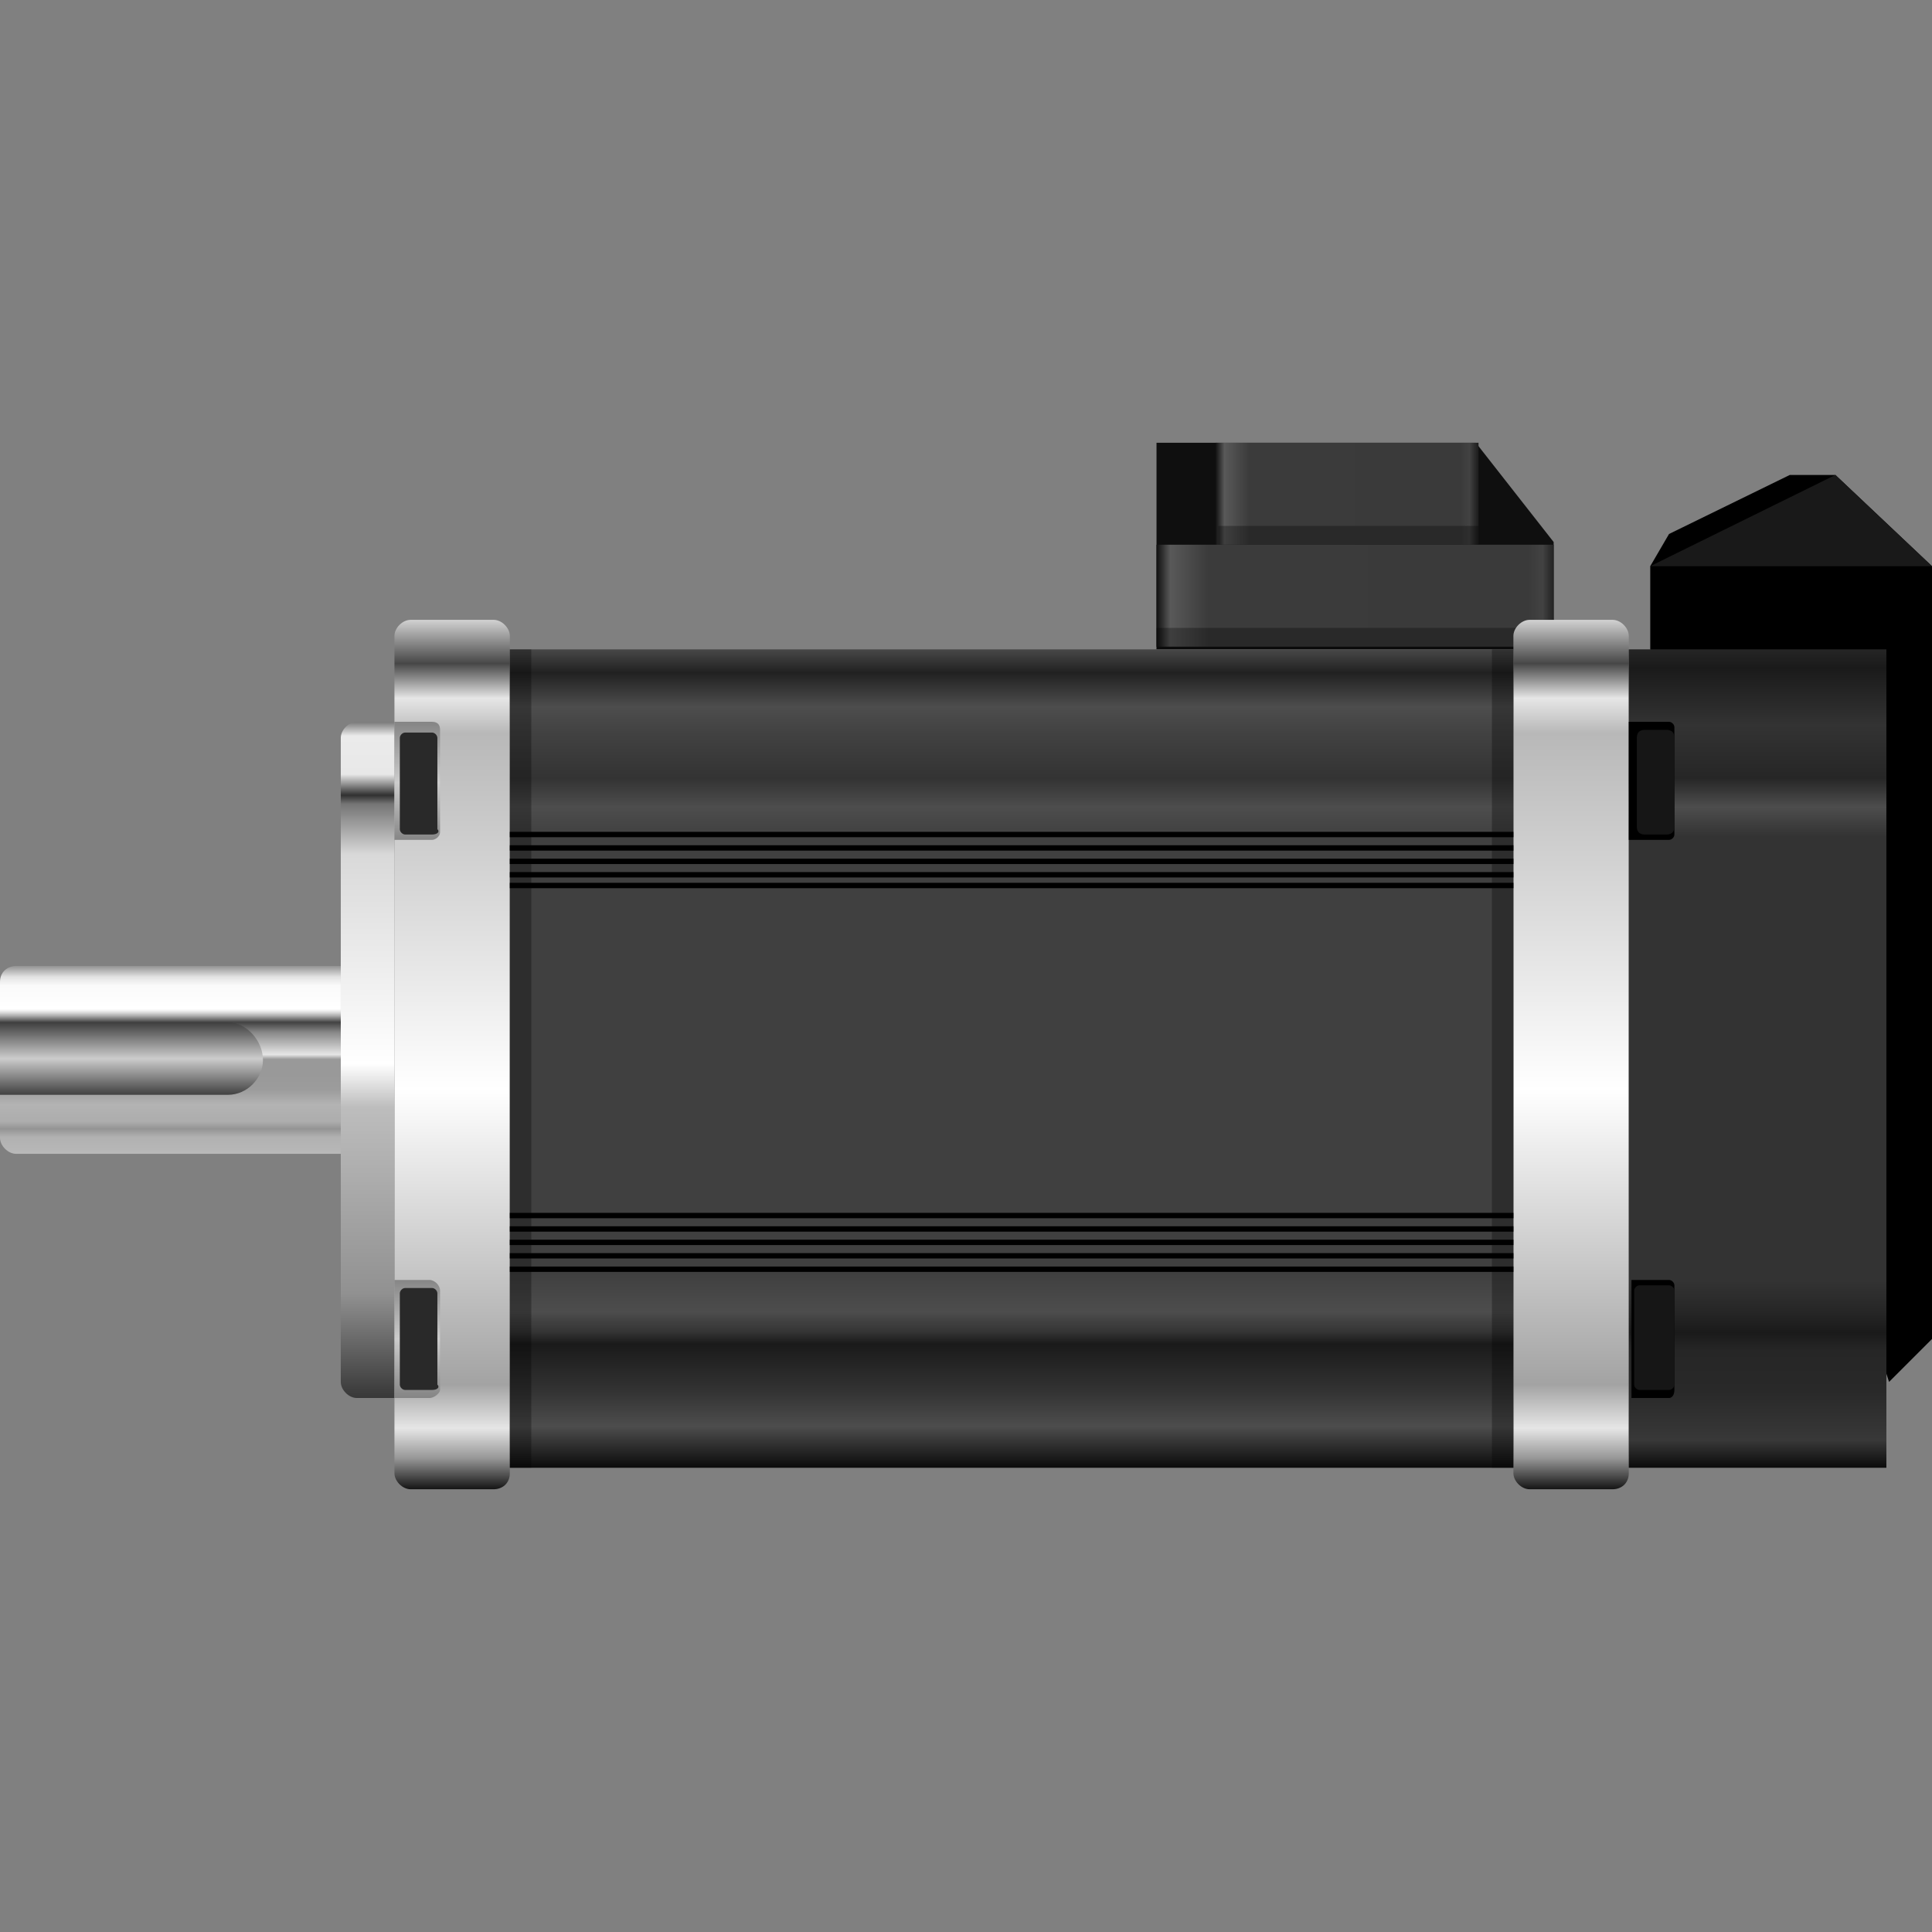 <?xml version="1.0" encoding="utf-8"?>
<!-- Generator: Adobe Illustrator 22.0.0, SVG Export Plug-In . SVG Version: 6.00 Build 0)  -->
<svg version="1.1" id="图层_1" xmlns="http://www.w3.org/2000/svg" xmlns:xlink="http://www.w3.org/1999/xlink" x="0px" y="0px"
	 viewBox="0 0 72 72" style="enable-background:new 0 0 72 72;" xml:space="preserve" width="72" height="72">
<rect x="0" y="0" width="72" height="72" fill="#808080" stroke="none"/>
<style type="text/css">
	.st0{fill:#0F0F0F;}
	.st1{fill:url(#SVGID_1_);}
	.st2{fill:url(#SVGID_2_);}
	.st3{opacity:0.3;}
	.st4{fill:url(#SVGID_3_);}
	.st5{fill:url(#SVGID_4_);}
	.st6{fill:url(#SVGID_5_);}
	.st7{fill:url(#SVGID_6_);}
	.st8{fill:url(#SVGID_7_);}
	.st9{fill:url(#SVGID_8_);}
	.st10{fill:url(#SVGID_9_);}
	.st11{fill:url(#SVGID_10_);}
	.st12{fill:url(#SVGID_11_);}
	.st13{fill:url(#SVGID_12_);}
	.st14{fill:url(#SVGID_13_);}
	.st15{fill:url(#SVGID_14_);}
	.st16{fill:url(#SVGID_15_);}
	.st17{fill:url(#SVGID_16_);}
	.st18{fill:url(#SVGID_17_);}
	.st19{fill:url(#SVGID_18_);}
	.st20{fill:url(#SVGID_19_);}
	.st21{opacity:0.3;fill:url(#SVGID_20_);}
	.st22{opacity:0.3;fill:url(#SVGID_21_);}
	.st23{fill:url(#SVGID_22_);}
	.st24{fill:#292929;}
	.st25{fill:url(#SVGID_23_);}
	.st26{fill:#161616;}
	.st27{fill:#191919;}
	.st28{fill:url(#SVGID_24_);}
	.st29{fill:url(#SVGID_25_);}
	.st30{fill:url(#SVGID_26_);}
	.st31{fill:url(#SVGID_27_);}
	.st32{fill:url(#SVGID_28_);}
	.st33{fill:url(#SVGID_29_);}
	.st34{fill:url(#SVGID_30_);}
	.st35{fill:url(#SVGID_31_);}
	.st36{fill:url(#SVGID_32_);}
	.st37{fill:url(#SVGID_33_);}
	.st38{fill:url(#SVGID_34_);}
	.st39{fill:url(#SVGID_35_);}
	.st40{fill:url(#SVGID_36_);}
	.st41{fill:url(#SVGID_37_);}
	.st42{fill:#C9C9C9;}
	.st43{fill:url(#SVGID_38_);}
	.st44{fill:#696767;}
	.st45{fill:#424141;stroke:#2B2B2B;stroke-linejoin:round;stroke-miterlimit:10;}
	.st46{fill:#303030;}
	.st47{fill:url(#SVGID_39_);}
	.st48{fill:url(#SVGID_40_);}
	.st49{fill:url(#SVGID_41_);}
	.st50{fill:url(#SVGID_42_);}
	.st51{fill:url(#SVGID_43_);}
	.st52{opacity:0.4;}
	.st53{fill:#111111;}
	.st54{fill:url(#SVGID_44_);}
	.st55{fill:#363633;}
	.st56{fill:url(#SVGID_45_);}
	.st57{fill:url(#SVGID_46_);}
	.st58{fill:#232323;}
	.st59{fill:url(#SVGID_47_);}
	.st60{fill:url(#SVGID_48_);}
	.st61{fill:url(#SVGID_49_);}
	.st62{fill:url(#SVGID_50_);}
	.st63{fill:url(#SVGID_51_);}
	.st64{fill:url(#SVGID_52_);}
	.st65{fill:url(#SVGID_53_);}
	.st66{fill:url(#SVGID_54_);}
	.st67{fill:url(#SVGID_55_);}
	.st68{fill:url(#SVGID_56_);}
	.st69{fill:url(#SVGID_57_);}
	.st70{fill:url(#SVGID_58_);}
	.st71{fill:#878787;}
	.st72{opacity:0.5;fill:#FFFFFF;}
	.st73{opacity:0.5;}
	.st74{fill:url(#SVGID_59_);}
	.st75{fill:url(#SVGID_60_);}
	.st76{fill:url(#SVGID_61_);}
	.st77{fill:url(#SVGID_62_);}
	.st78{fill:url(#SVGID_63_);}
	.st79{opacity:0.2;}
	.st80{fill:url(#SVGID_64_);}
	.st81{fill:url(#SVGID_65_);}
	.st82{fill:url(#SVGID_66_);}
	.st83{fill:url(#SVGID_67_);}
	.st84{fill:url(#SVGID_68_);}
	.st85{fill:url(#SVGID_69_);}
	.st86{fill:url(#SVGID_70_);}
	.st87{fill:url(#SVGID_71_);}
	.st88{fill:url(#SVGID_72_);}
	.st89{fill:url(#SVGID_73_);}
	.st90{fill:url(#SVGID_74_);}
	.st91{fill:url(#SVGID_75_);}
	.st92{fill:url(#SVGID_76_);}
	.st93{fill:url(#SVGID_77_);}
	.st94{fill:url(#SVGID_78_);}
	.st95{fill:url(#SVGID_79_);}
	.st96{fill:url(#SVGID_80_);}
	.st97{fill:url(#SVGID_81_);}
	.st98{fill:url(#SVGID_82_);}
	.st99{fill:#5B5B5B;}
	.st100{fill:url(#SVGID_83_);}
	.st101{fill:url(#SVGID_84_);}
	.st102{fill:url(#SVGID_85_);}
	.st103{fill:url(#SVGID_86_);}
	.st104{fill:url(#SVGID_87_);}
	.st105{fill:url(#SVGID_88_);}
	.st106{fill:url(#SVGID_89_);}
	.st107{fill:url(#SVGID_90_);}
	.st108{fill:url(#SVGID_91_);}
	.st109{fill:url(#SVGID_92_);}
	.st110{fill:url(#SVGID_93_);}
	.st111{fill:url(#SVGID_94_);}
	.st112{fill:url(#SVGID_95_);}
	.st113{fill:url(#SVGID_96_);}
	.st114{fill:url(#SVGID_97_);}
	.st115{fill:url(#SVGID_98_);}
	.st116{fill:url(#SVGID_99_);}
	.st117{fill:url(#SVGID_100_);}
	.st118{fill:url(#SVGID_101_);}
	.st119{fill:url(#SVGID_102_);}
	.st120{fill:url(#SVGID_103_);}
	.st121{fill:url(#SVGID_104_);}
	.st122{fill:url(#SVGID_105_);}
	.st123{fill:url(#SVGID_106_);}
	.st124{fill:url(#SVGID_107_);}
	.st125{fill:url(#SVGID_108_);}
	.st126{fill:url(#SVGID_109_);}
	.st127{fill:url(#SVGID_110_);}
	.st128{fill:url(#SVGID_111_);}
	.st129{fill:url(#SVGID_112_);}
	.st130{fill:url(#SVGID_113_);}
	.st131{fill:url(#SVGID_114_);}
	.st132{fill:url(#SVGID_115_);}
	.st133{fill:url(#SVGID_116_);}
	.st134{fill:url(#SVGID_117_);}
	.st135{fill:url(#SVGID_118_);}
	.st136{fill:url(#SVGID_119_);}
	.st137{fill:url(#SVGID_120_);}
	.st138{fill:url(#SVGID_121_);}
	.st139{fill:url(#SVGID_122_);}
	.st140{fill:url(#SVGID_123_);}
	.st141{fill:url(#SVGID_124_);}
	.st142{fill:url(#SVGID_125_);}
	.st143{fill:url(#SVGID_126_);}
	.st144{opacity:0.3;fill:url(#SVGID_127_);}
	.st145{fill:url(#SVGID_128_);}
	.st146{fill:url(#SVGID_129_);}
	.st147{fill:url(#SVGID_130_);}
	.st148{fill:url(#SVGID_131_);}
	.st149{opacity:0.3;fill:url(#SVGID_132_);}
	.st150{opacity:0.3;fill:url(#SVGID_133_);}
	.st151{opacity:0.8;fill:url(#SVGID_134_);}
	.st152{fill:url(#SVGID_135_);}
	.st153{opacity:0.5;fill:url(#SVGID_136_);}
	.st154{fill:url(#SVGID_137_);}
	.st155{fill:url(#SVGID_138_);}
	.st156{opacity:0.5;fill:url(#SVGID_139_);}
	.st157{fill:url(#SVGID_140_);}
	.st158{fill:url(#SVGID_141_);}
	.st159{opacity:0.5;fill:url(#SVGID_142_);}
	.st160{fill:url(#SVGID_143_);}
	.st161{fill:url(#SVGID_144_);}
	.st162{opacity:0.5;fill:url(#SVGID_145_);}
	.st163{fill:url(#SVGID_146_);}
	.st164{fill:url(#SVGID_147_);}
	.st165{opacity:0.5;fill:url(#SVGID_148_);}
	.st166{fill:url(#SVGID_149_);}
	.st167{fill:url(#SVGID_150_);}
	.st168{opacity:0.5;fill:url(#SVGID_151_);}
	.st169{fill:url(#SVGID_152_);}
	.st170{fill:url(#SVGID_153_);}
	.st171{opacity:0.5;fill:url(#SVGID_154_);}
	.st172{fill:url(#SVGID_155_);}
	.st173{fill:url(#SVGID_156_);}
	.st174{opacity:0.5;fill:url(#SVGID_157_);}
	.st175{fill:url(#SVGID_158_);}
	.st176{fill:url(#SVGID_159_);}
	.st177{opacity:0.5;fill:url(#SVGID_160_);}
	.st178{fill:url(#SVGID_161_);}
	.st179{fill:url(#SVGID_162_);}
	.st180{opacity:0.5;fill:url(#SVGID_163_);}
	.st181{fill:url(#SVGID_164_);}
	.st182{fill:url(#SVGID_165_);}
	.st183{opacity:0.5;fill:url(#SVGID_166_);}
	.st184{fill:url(#SVGID_167_);}
	.st185{fill:url(#SVGID_168_);}
	.st186{opacity:0.5;fill:url(#SVGID_169_);}
	.st187{fill:url(#SVGID_170_);}
	.st188{fill:url(#SVGID_171_);}
	.st189{opacity:0.5;fill:url(#SVGID_172_);}
	.st190{fill:url(#SVGID_173_);}
	.st191{fill:url(#SVGID_174_);}
	.st192{fill:url(#SVGID_175_);}
	.st193{fill:url(#SVGID_176_);}
	.st194{opacity:0.5;fill:url(#SVGID_177_);}
	.st195{opacity:0.5;fill:url(#SVGID_178_);}
	.st196{fill:url(#SVGID_179_);}
	.st197{fill:url(#SVGID_180_);}
	.st198{opacity:0.5;fill:url(#SVGID_181_);}
	.st199{opacity:0.4;fill:url(#SVGID_182_);}
	.st200{opacity:0.5;fill:url(#SVGID_183_);}
	.st201{opacity:0.5;fill:url(#SVGID_184_);}
	.st202{opacity:0.5;fill:url(#SVGID_185_);}
	.st203{fill:url(#SVGID_186_);}
	.st204{fill:url(#SVGID_187_);}
	.st205{opacity:0.5;fill:url(#SVGID_188_);}
	.st206{fill:url(#SVGID_189_);}
	.st207{opacity:0.5;fill:url(#SVGID_190_);}
	.st208{fill:url(#SVGID_191_);}
	.st209{fill:url(#SVGID_192_);}
	.st210{fill:url(#SVGID_193_);}
	.st211{fill:url(#SVGID_194_);}
	.st212{fill:url(#SVGID_195_);}
	.st213{fill:url(#路径_726_4_);}
	.st214{fill:url(#路径_727_4_);}
	.st215{fill:url(#路径_729_4_);}
	.st216{fill:url(#路径_730_4_);}
	.st217{fill:url(#路径_731_4_);}
	.st218{fill:url(#路径_733_4_);}
	.st219{fill:#FFFFFF;}
	.st220{fill:url(#路径_736_4_);}
	.st221{fill:url(#路径_737_4_);}
	.st222{fill:url(#路径_738_4_);}
	.st223{fill:url(#路径_740_4_);}
	.st224{fill:url(#路径_743_4_);}
	.st225{fill:url(#路径_744_4_);}
	.st226{fill:url(#路径_745_4_);}
	.st227{fill:url(#路径_747_4_);}
	.st228{fill:url(#路径_750_4_);}
	.st229{fill:url(#路径_751_4_);}
	.st230{fill:url(#路径_752_4_);}
	.st231{fill:url(#路径_754_4_);}
	.st232{fill:url(#SVGID_196_);}
	.st233{fill:url(#SVGID_197_);}
	.st234{fill:url(#SVGID_198_);}
	.st235{fill:url(#SVGID_199_);}
	.st236{fill:url(#SVGID_200_);}
	.st237{fill:url(#SVGID_201_);}
	.st238{fill:url(#SVGID_202_);}
	.st239{fill:url(#SVGID_203_);}
	.st240{fill:url(#SVGID_204_);}
	.st241{fill:url(#SVGID_205_);}
	.st242{fill:url(#SVGID_206_);}
	.st243{fill:url(#SVGID_207_);}
	.st244{fill:url(#SVGID_208_);}
	.st245{fill:url(#路径_3291_2_);}
	.st246{opacity:0.18;fill:#757575;}
	.st247{opacity:0.2;fill:#FFFFFF;}
	.st248{fill:url(#路径_3292_2_);}
	.st249{opacity:0.8;fill:url(#SVGID_209_);}
	.st250{opacity:0.5;fill:url(#SVGID_210_);}
	.st251{opacity:0.5;fill:url(#SVGID_211_);}
	.st252{opacity:0.4;fill:#FFFFFF;}
	.st253{fill:url(#SVGID_212_);}
	.st254{opacity:0.5;fill:url(#SVGID_213_);}
	.st255{fill:url(#SVGID_214_);}
	.st256{fill:url(#SVGID_215_);}
	.st257{opacity:0.5;fill:url(#SVGID_216_);}
	.st258{fill:url(#SVGID_217_);}
	.st259{fill:url(#SVGID_218_);}
	.st260{opacity:0.5;fill:url(#SVGID_219_);}
	.st261{fill:url(#SVGID_220_);}
	.st262{fill:url(#SVGID_221_);}
	.st263{opacity:0.5;fill:url(#SVGID_222_);}
	.st264{fill:url(#SVGID_223_);}
	.st265{fill:url(#SVGID_224_);}
	.st266{opacity:0.5;fill:url(#SVGID_225_);}
	.st267{fill:url(#SVGID_226_);}
	.st268{fill:url(#SVGID_227_);}
	.st269{opacity:0.5;fill:url(#SVGID_228_);}
	.st270{fill:url(#SVGID_229_);}
	.st271{fill:url(#SVGID_230_);}
	.st272{opacity:0.5;fill:url(#SVGID_231_);}
	.st273{fill:url(#SVGID_232_);}
	.st274{fill:url(#SVGID_233_);}
	.st275{opacity:0.5;fill:url(#SVGID_234_);}
	.st276{fill:url(#SVGID_235_);}
	.st277{fill:url(#SVGID_236_);}
	.st278{opacity:0.5;fill:url(#SVGID_237_);}
	.st279{fill:url(#SVGID_238_);}
	.st280{fill:url(#SVGID_239_);}
	.st281{opacity:0.5;fill:url(#SVGID_240_);}
	.st282{fill:url(#SVGID_241_);}
	.st283{fill:url(#SVGID_242_);}
	.st284{opacity:0.2;fill:#6D6D6D;}
	.st285{opacity:0.1;}
	.st286{fill:url(#SVGID_243_);}
	.st287{opacity:0.5;fill:url(#SVGID_244_);}
	.st288{fill:url(#SVGID_245_);}
	.st289{fill:url(#SVGID_246_);}
	.st290{opacity:0.5;fill:url(#SVGID_247_);}
	.st291{opacity:0.5;fill:url(#SVGID_248_);}
	.st292{fill:url(#SVGID_249_);}
	.st293{opacity:0.5;fill:url(#SVGID_250_);}
	.st294{fill:url(#SVGID_251_);}
	.st295{fill:url(#SVGID_252_);}
	.st296{fill:url(#SVGID_253_);}
	.st297{fill:url(#SVGID_254_);}
	.st298{fill:url(#SVGID_255_);}
	.st299{fill:url(#SVGID_256_);}
	.st300{fill:url(#SVGID_257_);}
	.st301{fill:url(#SVGID_258_);}
	.st302{fill:url(#SVGID_259_);}
	.st303{fill:url(#SVGID_260_);}
	.st304{fill:url(#SVGID_261_);}
	.st305{fill:url(#SVGID_262_);}
	.st306{fill:url(#SVGID_263_);}
	.st307{fill:url(#SVGID_264_);}
	.st308{fill:url(#SVGID_265_);}
	.st309{fill:url(#SVGID_266_);}
	.st310{fill:url(#SVGID_267_);}
	.st311{fill:url(#SVGID_268_);}
	.st312{fill:url(#SVGID_269_);}
	.st313{fill:url(#SVGID_270_);}
	.st314{fill:url(#SVGID_271_);}
	.st315{fill:url(#SVGID_272_);}
	.st316{fill:url(#SVGID_273_);}
	.st317{fill:url(#SVGID_274_);}
	.st318{fill:url(#SVGID_275_);}
	.st319{fill:url(#SVGID_276_);}
	.st320{fill:url(#SVGID_277_);}
	.st321{fill:url(#SVGID_278_);}
	.st322{fill:url(#SVGID_279_);}
	.st323{fill:url(#SVGID_280_);}
	.st324{fill:url(#SVGID_281_);}
	.st325{fill:url(#SVGID_282_);}
	.st326{fill:url(#SVGID_283_);}
	.st327{fill:#636363;}
	.st328{fill:url(#SVGID_284_);}
	.st329{fill:url(#SVGID_285_);}
	.st330{opacity:0.3;fill:url(#SVGID_286_);}
	.st331{fill:url(#SVGID_287_);}
	.st332{fill:url(#SVGID_288_);}
	.st333{fill:url(#SVGID_289_);}
	.st334{fill:url(#SVGID_290_);}
	.st335{fill:url(#SVGID_291_);}
	.st336{opacity:0.5;fill:url(#SVGID_292_);}
	.st337{fill:url(#SVGID_293_);}
	.st338{fill:url(#SVGID_294_);}
	.st339{fill:url(#SVGID_295_);}
	.st340{fill:url(#SVGID_296_);}
	.st341{opacity:0.5;fill:url(#SVGID_297_);}
	.st342{fill:url(#SVGID_298_);}
	.st343{fill:url(#SVGID_299_);}
	.st344{opacity:0.5;fill:url(#SVGID_300_);}
	.st345{opacity:0.5;fill:url(#SVGID_301_);}
	.st346{opacity:0.5;fill:url(#SVGID_302_);}
	.st347{opacity:0.5;fill:url(#SVGID_303_);}
	.st348{opacity:0.5;fill:url(#SVGID_304_);}
	.st349{fill:url(#SVGID_305_);}
	.st350{fill:url(#SVGID_306_);}
	.st351{opacity:0.5;fill:url(#SVGID_307_);}
	.st352{fill:url(#SVGID_308_);}
	.st353{opacity:0.5;fill:url(#SVGID_309_);}
	.st354{fill:url(#SVGID_310_);}
	.st355{fill:url(#SVGID_311_);}
	.st356{fill:url(#SVGID_312_);}
	.st357{fill:url(#SVGID_313_);}
	.st358{fill:url(#SVGID_314_);}
	.st359{fill:url(#SVGID_315_);}
	.st360{fill:url(#SVGID_316_);}
	.st361{opacity:0.5;fill:url(#SVGID_317_);}
	.st362{fill:url(#SVGID_318_);}
	.st363{fill:url(#SVGID_319_);}
	.st364{opacity:0.5;fill:url(#SVGID_320_);}
	.st365{fill:url(#SVGID_321_);}
	.st366{fill:url(#SVGID_322_);}
	.st367{opacity:0.5;fill:url(#SVGID_323_);}
	.st368{fill:url(#SVGID_324_);}
	.st369{fill:url(#SVGID_325_);}
	.st370{opacity:0.5;fill:url(#SVGID_326_);}
	.st371{fill:url(#SVGID_327_);}
	.st372{fill:url(#SVGID_328_);}
	.st373{opacity:0.5;fill:url(#SVGID_329_);}
	.st374{fill:url(#SVGID_330_);}
	.st375{fill:url(#SVGID_331_);}
	.st376{opacity:0.5;fill:url(#SVGID_332_);}
	.st377{fill:url(#SVGID_333_);}
	.st378{fill:url(#SVGID_334_);}
	.st379{opacity:0.5;fill:url(#SVGID_335_);}
	.st380{fill:url(#SVGID_336_);}
	.st381{fill:url(#SVGID_337_);}
	.st382{opacity:0.5;fill:url(#SVGID_338_);}
	.st383{fill:url(#SVGID_339_);}
	.st384{fill:url(#SVGID_340_);}
	.st385{opacity:0.5;fill:url(#SVGID_341_);}
	.st386{fill:url(#SVGID_342_);}
	.st387{fill:url(#SVGID_343_);}
	.st388{opacity:0.5;fill:url(#SVGID_344_);}
	.st389{fill:url(#SVGID_345_);}
	.st390{fill:url(#SVGID_346_);}
	.st391{opacity:0.5;fill:url(#SVGID_347_);}
	.st392{fill:url(#SVGID_348_);}
	.st393{fill:url(#SVGID_349_);}
	.st394{opacity:0.5;fill:url(#SVGID_350_);}
	.st395{fill:url(#SVGID_351_);}
	.st396{fill:url(#SVGID_352_);}
	.st397{opacity:0.5;fill:url(#SVGID_353_);}
	.st398{fill:url(#SVGID_354_);}
	.st399{fill:url(#SVGID_355_);}
	.st400{opacity:0.5;fill:url(#SVGID_356_);}
	.st401{fill:url(#SVGID_357_);}
	.st402{fill:url(#路径_726_5_);}
	.st403{fill:url(#路径_727_5_);}
	.st404{fill:url(#路径_729_5_);}
	.st405{fill:url(#路径_730_5_);}
	.st406{fill:url(#路径_731_5_);}
	.st407{fill:url(#路径_733_5_);}
	.st408{fill:url(#路径_736_5_);}
	.st409{fill:url(#路径_737_5_);}
	.st410{fill:url(#路径_738_5_);}
	.st411{fill:url(#路径_740_5_);}
	.st412{fill:url(#路径_743_5_);}
	.st413{fill:url(#路径_744_5_);}
	.st414{fill:url(#路径_745_5_);}
	.st415{fill:url(#路径_747_5_);}
	.st416{fill:url(#路径_750_5_);}
	.st417{fill:url(#路径_751_5_);}
	.st418{fill:url(#路径_752_5_);}
	.st419{fill:url(#路径_754_5_);}
	.st420{fill:url(#SVGID_358_);}
	.st421{opacity:0.5;fill:url(#SVGID_359_);}
	.st422{fill:url(#SVGID_360_);}
	.st423{fill:url(#SVGID_361_);}
	.st424{fill:url(#SVGID_362_);}
	.st425{fill:url(#SVGID_363_);}
	.st426{opacity:0.1;fill:url(#SVGID_364_);}
	.st427{fill:url(#SVGID_365_);}
	.st428{fill:url(#SVGID_366_);}
	.st429{opacity:0.4;fill:url(#SVGID_367_);}
	.st430{opacity:0.2;fill:url(#SVGID_368_);}
	.st431{opacity:0.2;fill:url(#SVGID_369_);}
	.st432{opacity:0.2;fill:url(#SVGID_370_);}
	.st433{fill:#B22200;}
	.st434{opacity:0.6;fill:url(#SVGID_371_);}
	.st435{opacity:0.6;fill:url(#SVGID_372_);}
	.st436{opacity:0.6;fill:url(#SVGID_373_);}
	.st437{opacity:0.6;fill:url(#SVGID_374_);}
	.st438{opacity:0.6;fill:url(#SVGID_375_);}
	.st439{opacity:0.6;fill:url(#SVGID_376_);}
	.st440{opacity:0.6;fill:url(#SVGID_377_);}
	.st441{opacity:0.6;fill:url(#SVGID_378_);}
	.st442{opacity:0.6;fill:url(#SVGID_379_);}
	.st443{opacity:0.6;fill:url(#SVGID_380_);}
	.st444{opacity:0.6;fill:url(#SVGID_381_);}
	.st445{opacity:0.6;fill:url(#SVGID_382_);}
	.st446{opacity:0.6;fill:url(#SVGID_383_);}
	.st447{opacity:0.6;fill:url(#SVGID_384_);}
	.st448{opacity:0.6;fill:url(#SVGID_385_);}
	.st449{opacity:0.6;fill:url(#SVGID_386_);}
	.st450{opacity:0.8;}
	.st451{opacity:0.7;}
	.st452{opacity:0.55;}
	.st453{opacity:0.6;}
	.st454{opacity:0.85;}
	.st455{opacity:0.6;fill:url(#SVGID_387_);}
	.st456{opacity:0.8;fill:url(#SVGID_388_);}
	.st457{fill:url(#SVGID_389_);}
	.st458{opacity:0.6;fill:url(#SVGID_390_);}
	.st459{fill:url(#SVGID_391_);}
	.st460{opacity:0.6;fill:url(#SVGID_392_);}
	.st461{fill:url(#SVGID_393_);}
	.st462{fill:url(#SVGID_394_);}
	.st463{fill:url(#SVGID_395_);}
	.st464{opacity:0.6;fill:url(#SVGID_396_);}
	.st465{opacity:0.8;fill:url(#SVGID_397_);}
	.st466{opacity:0.8;fill:url(#SVGID_398_);}
	.st467{opacity:0.6;fill:url(#SVGID_399_);}
	.st468{opacity:0.6;fill:url(#SVGID_400_);}
	.st469{fill:url(#SVGID_401_);}
	.st470{opacity:0.5;fill:url(#SVGID_402_);}
	.st471{opacity:0.5;fill:url(#SVGID_403_);}
	.st472{fill:url(#SVGID_404_);}
	.st473{opacity:0.5;fill:url(#SVGID_405_);}
	.st474{fill:url(#SVGID_406_);}
	.st475{fill:url(#SVGID_407_);}
	.st476{fill:url(#SVGID_408_);}
	.st477{fill:url(#SVGID_409_);}
	.st478{fill:url(#SVGID_410_);}
	.st479{fill:url(#SVGID_411_);}
	.st480{fill:url(#SVGID_412_);}
	.st481{fill:url(#SVGID_413_);}
	.st482{fill:url(#SVGID_414_);}
	.st483{opacity:0.5;fill:url(#SVGID_415_);}
	.st484{fill:url(#SVGID_416_);}
	.st485{fill:url(#SVGID_417_);}
	.st486{fill:url(#SVGID_418_);}
	.st487{fill:url(#SVGID_419_);}
	.st488{opacity:0.1;fill:url(#SVGID_420_);}
	.st489{fill:url(#SVGID_421_);}
	.st490{fill:url(#SVGID_422_);}
	.st491{opacity:0.4;fill:url(#SVGID_423_);}
	.st492{opacity:0.2;fill:url(#SVGID_424_);}
	.st493{opacity:0.2;fill:url(#SVGID_425_);}
	.st494{opacity:0.2;fill:url(#SVGID_426_);}
	.st495{opacity:0.6;fill:url(#SVGID_427_);}
	.st496{opacity:0.6;fill:url(#SVGID_428_);}
	.st497{opacity:0.6;fill:url(#SVGID_429_);}
	.st498{opacity:0.6;fill:url(#SVGID_430_);}
	.st499{opacity:0.6;fill:url(#SVGID_431_);}
	.st500{opacity:0.6;fill:url(#SVGID_432_);}
	.st501{opacity:0.6;fill:url(#SVGID_433_);}
	.st502{opacity:0.6;fill:url(#SVGID_434_);}
	.st503{opacity:0.6;fill:url(#SVGID_435_);}
	.st504{opacity:0.6;fill:url(#SVGID_436_);}
	.st505{opacity:0.6;fill:url(#SVGID_437_);}
	.st506{opacity:0.6;fill:url(#SVGID_438_);}
	.st507{opacity:0.6;fill:url(#SVGID_439_);}
	.st508{opacity:0.6;fill:url(#SVGID_440_);}
	.st509{opacity:0.6;fill:url(#SVGID_441_);}
	.st510{opacity:0.6;fill:url(#SVGID_442_);}
	.st511{opacity:0.6;fill:url(#SVGID_443_);}
	.st512{opacity:0.8;fill:url(#SVGID_444_);}
	.st513{fill:url(#SVGID_445_);}
	.st514{opacity:0.6;fill:url(#SVGID_446_);}
	.st515{fill:url(#SVGID_447_);}
	.st516{opacity:0.6;fill:url(#SVGID_448_);}
	.st517{fill:url(#SVGID_449_);}
	.st518{fill:url(#SVGID_450_);}
	.st519{fill:url(#SVGID_451_);}
	.st520{opacity:0.6;fill:url(#SVGID_452_);}
	.st521{opacity:0.8;fill:url(#SVGID_453_);}
	.st522{opacity:0.8;fill:url(#SVGID_454_);}
	.st523{opacity:0.6;fill:url(#SVGID_455_);}
	.st524{opacity:0.6;fill:url(#SVGID_456_);}
	.st525{fill:url(#SVGID_457_);}
	.st526{opacity:0.5;fill:url(#SVGID_458_);}
	.st527{opacity:0.5;fill:url(#SVGID_459_);}
	.st528{fill:url(#SVGID_460_);}
	.st529{opacity:0.5;fill:url(#SVGID_461_);}
	.st530{fill:url(#SVGID_462_);}
	.st531{fill:url(#SVGID_463_);}
	.st532{fill:url(#SVGID_464_);}
	.st533{fill:url(#SVGID_465_);}
	.st534{fill:url(#SVGID_466_);}
	.st535{fill:url(#SVGID_467_);}
	.st536{fill:url(#SVGID_468_);}
	.st537{fill:url(#SVGID_469_);}
	.st538{fill:url(#SVGID_470_);}
	.st539{opacity:0.5;fill:url(#SVGID_471_);}
	.st540{fill:url(#SVGID_472_);}
	.st541{fill:url(#SVGID_473_);}
	.st542{fill:url(#SVGID_474_);}
	.st543{fill:url(#SVGID_475_);}
	.st544{opacity:0.1;fill:url(#SVGID_476_);}
	.st545{fill:url(#SVGID_477_);}
	.st546{fill:url(#SVGID_478_);}
	.st547{opacity:0.4;fill:url(#SVGID_479_);}
	.st548{opacity:0.2;fill:url(#SVGID_480_);}
	.st549{opacity:0.2;fill:url(#SVGID_481_);}
	.st550{opacity:0.2;fill:url(#SVGID_482_);}
	.st551{opacity:0.6;fill:url(#SVGID_483_);}
	.st552{opacity:0.6;fill:url(#SVGID_484_);}
	.st553{opacity:0.6;fill:url(#SVGID_485_);}
	.st554{opacity:0.6;fill:url(#SVGID_486_);}
	.st555{opacity:0.6;fill:url(#SVGID_487_);}
	.st556{opacity:0.6;fill:url(#SVGID_488_);}
	.st557{opacity:0.6;fill:url(#SVGID_489_);}
	.st558{opacity:0.6;fill:url(#SVGID_490_);}
	.st559{opacity:0.6;fill:url(#SVGID_491_);}
	.st560{opacity:0.6;fill:url(#SVGID_492_);}
	.st561{opacity:0.6;fill:url(#SVGID_493_);}
	.st562{opacity:0.6;fill:url(#SVGID_494_);}
	.st563{opacity:0.6;fill:url(#SVGID_495_);}
	.st564{opacity:0.6;fill:url(#SVGID_496_);}
	.st565{opacity:0.6;fill:url(#SVGID_497_);}
	.st566{opacity:0.6;fill:url(#SVGID_498_);}
	.st567{opacity:0.6;fill:url(#SVGID_499_);}
	.st568{opacity:0.8;fill:url(#SVGID_500_);}
	.st569{fill:url(#SVGID_501_);}
	.st570{opacity:0.6;fill:url(#SVGID_502_);}
	.st571{fill:url(#SVGID_503_);}
	.st572{opacity:0.6;fill:url(#SVGID_504_);}
	.st573{fill:url(#SVGID_505_);}
	.st574{fill:url(#SVGID_506_);}
	.st575{fill:url(#SVGID_507_);}
	.st576{opacity:0.6;fill:url(#SVGID_508_);}
	.st577{opacity:0.8;fill:url(#SVGID_509_);}
	.st578{opacity:0.8;fill:url(#SVGID_510_);}
	.st579{opacity:0.6;fill:url(#SVGID_511_);}
	.st580{opacity:0.6;fill:url(#SVGID_512_);}
	.st581{fill:url(#SVGID_513_);}
	.st582{opacity:0.5;fill:url(#SVGID_514_);}
	.st583{opacity:0.5;fill:url(#SVGID_515_);}
	.st584{fill:url(#SVGID_516_);}
	.st585{opacity:0.5;fill:url(#SVGID_517_);}
	.st586{fill:url(#SVGID_518_);}
	.st587{fill:url(#SVGID_519_);}
	.st588{fill:url(#SVGID_520_);}
	.st589{fill:url(#SVGID_521_);}
	.st590{fill:url(#SVGID_522_);}
	.st591{fill:url(#SVGID_523_);}
	.st592{fill:url(#SVGID_524_);}
	.st593{fill:url(#SVGID_525_);}
	.st594{fill:none;}
	.st595{fill:url(#SVGID_526_);}
	.st596{fill:url(#SVGID_527_);}
	.st597{fill:url(#SVGID_528_);}
	.st598{fill:url(#SVGID_529_);}
	.st599{fill:url(#SVGID_530_);}
	.st600{fill:url(#SVGID_531_);}
	.st601{fill:url(#SVGID_532_);}
	.st602{fill:url(#SVGID_533_);}
	.st603{fill:url(#SVGID_534_);}
	.st604{fill:url(#SVGID_535_);}
	.st605{fill:url(#SVGID_536_);}
	.st606{fill:url(#SVGID_537_);}
	.st607{fill:url(#SVGID_538_);}
	.st608{fill:url(#SVGID_539_);}
	.st609{fill:url(#SVGID_540_);}
	.st610{fill:url(#SVGID_541_);}
	.st611{fill:url(#SVGID_542_);}
	.st612{fill:url(#SVGID_543_);}
	.st613{fill:url(#SVGID_544_);}
	.st614{fill:url(#SVGID_545_);}
	.st615{fill:url(#SVGID_546_);}
	.st616{fill:url(#SVGID_547_);}
	.st617{fill:url(#SVGID_548_);}
	.st618{fill:url(#SVGID_549_);}
	.st619{fill:url(#SVGID_550_);}
	.st620{fill:url(#SVGID_551_);}
	.st621{fill:url(#SVGID_552_);}
	.st622{fill:url(#SVGID_553_);}
	.st623{fill:url(#SVGID_554_);}
	.st624{fill:url(#SVGID_555_);}
	.st625{fill:url(#SVGID_556_);}
	.st626{fill:url(#SVGID_557_);}
	.st627{fill:url(#SVGID_558_);}
	.st628{fill:url(#SVGID_559_);}
	.st629{fill:url(#SVGID_560_);}
	.st630{fill:url(#SVGID_561_);}
	.st631{fill:url(#SVGID_562_);}
	.st632{fill:url(#SVGID_563_);}
	.st633{fill:url(#SVGID_564_);}
	.st634{fill:url(#SVGID_565_);}
	.st635{fill:url(#SVGID_566_);}
	.st636{fill:url(#SVGID_567_);}
	.st637{fill:url(#路径_3291_3_);}
	.st638{fill:url(#路径_3292_3_);}
	.st639{opacity:0.8;fill:url(#SVGID_568_);}
	.st640{opacity:0.5;fill:url(#SVGID_569_);}
	.st641{opacity:0.5;fill:url(#SVGID_570_);}
	.st642{fill:url(#SVGID_571_);}
	.st643{opacity:0.5;fill:url(#SVGID_572_);}
	.st644{fill:url(#SVGID_573_);}
	.st645{fill:url(#SVGID_574_);}
	.st646{opacity:0.5;fill:url(#SVGID_575_);}
	.st647{fill:url(#SVGID_576_);}
	.st648{fill:url(#SVGID_577_);}
	.st649{opacity:0.5;fill:url(#SVGID_578_);}
	.st650{fill:url(#SVGID_579_);}
	.st651{fill:url(#SVGID_580_);}
	.st652{opacity:0.5;fill:url(#SVGID_581_);}
	.st653{fill:url(#SVGID_582_);}
	.st654{fill:url(#SVGID_583_);}
	.st655{opacity:0.5;fill:url(#SVGID_584_);}
	.st656{fill:url(#SVGID_585_);}
	.st657{fill:url(#SVGID_586_);}
	.st658{opacity:0.5;fill:url(#SVGID_587_);}
	.st659{fill:url(#SVGID_588_);}
	.st660{fill:url(#SVGID_589_);}
	.st661{opacity:0.5;fill:url(#SVGID_590_);}
	.st662{fill:url(#SVGID_591_);}
	.st663{fill:url(#SVGID_592_);}
	.st664{opacity:0.5;fill:url(#SVGID_593_);}
	.st665{fill:url(#SVGID_594_);}
	.st666{fill:url(#SVGID_595_);}
	.st667{opacity:0.5;fill:url(#SVGID_596_);}
	.st668{fill:url(#SVGID_597_);}
	.st669{fill:url(#SVGID_598_);}
	.st670{opacity:0.5;fill:url(#SVGID_599_);}
	.st671{fill:url(#SVGID_600_);}
	.st672{fill:url(#SVGID_601_);}
	.st673{fill:url(#SVGID_602_);}
	.st674{opacity:0.5;fill:url(#SVGID_603_);}
	.st675{fill:url(#SVGID_604_);}
	.st676{fill:url(#SVGID_605_);}
	.st677{opacity:0.5;fill:url(#SVGID_606_);}
	.st678{opacity:0.5;fill:url(#SVGID_607_);}
	.st679{fill:url(#SVGID_608_);}
	.st680{opacity:0.5;fill:url(#SVGID_609_);}
	.st681{fill:url(#SVGID_610_);}
	.st682{fill:url(#SVGID_611_);}
	.st683{fill:url(#SVGID_612_);}
	.st684{fill:url(#SVGID_613_);}
	.st685{fill:url(#SVGID_614_);}
	.st686{opacity:0.3;fill:url(#SVGID_615_);}
	.st687{fill:url(#SVGID_616_);}
	.st688{fill:url(#SVGID_617_);}
	.st689{fill:url(#SVGID_618_);}
	.st690{fill:url(#SVGID_619_);}
	.st691{fill:url(#SVGID_620_);}
	.st692{opacity:0.5;fill:url(#SVGID_621_);}
	.st693{fill:url(#SVGID_622_);}
	.st694{fill:url(#SVGID_623_);}
	.st695{fill:url(#SVGID_624_);}
	.st696{fill:url(#SVGID_625_);}
	.st697{opacity:0.5;fill:url(#SVGID_626_);}
	.st698{fill:url(#SVGID_627_);}
	.st699{fill:url(#SVGID_628_);}
	.st700{opacity:0.5;fill:url(#SVGID_629_);}
	.st701{opacity:0.5;fill:url(#SVGID_630_);}
	.st702{opacity:0.5;fill:url(#SVGID_631_);}
	.st703{opacity:0.5;fill:url(#SVGID_632_);}
	.st704{opacity:0.5;fill:url(#SVGID_633_);}
	.st705{fill:url(#SVGID_634_);}
	.st706{fill:url(#SVGID_635_);}
	.st707{opacity:0.5;fill:url(#SVGID_636_);}
	.st708{fill:url(#SVGID_637_);}
	.st709{opacity:0.5;fill:url(#SVGID_638_);}
	.st710{fill:url(#SVGID_639_);}
	.st711{fill:url(#SVGID_640_);}
	.st712{fill:url(#SVGID_641_);}
	.st713{fill:url(#SVGID_642_);}
	.st714{fill:url(#SVGID_643_);}
	.st715{fill:url(#SVGID_644_);}
	.st716{fill:url(#SVGID_645_);}
	.st717{opacity:0.5;fill:url(#SVGID_646_);}
	.st718{fill:url(#SVGID_647_);}
	.st719{fill:url(#SVGID_648_);}
	.st720{opacity:0.5;fill:url(#SVGID_649_);}
	.st721{fill:url(#SVGID_650_);}
	.st722{fill:url(#SVGID_651_);}
	.st723{opacity:0.5;fill:url(#SVGID_652_);}
	.st724{fill:url(#SVGID_653_);}
	.st725{fill:url(#SVGID_654_);}
	.st726{opacity:0.5;fill:url(#SVGID_655_);}
	.st727{fill:url(#SVGID_656_);}
	.st728{fill:url(#SVGID_657_);}
	.st729{opacity:0.5;fill:url(#SVGID_658_);}
	.st730{fill:url(#SVGID_659_);}
	.st731{fill:url(#SVGID_660_);}
	.st732{opacity:0.5;fill:url(#SVGID_661_);}
	.st733{fill:url(#SVGID_662_);}
	.st734{fill:url(#SVGID_663_);}
	.st735{opacity:0.5;fill:url(#SVGID_664_);}
	.st736{fill:url(#SVGID_665_);}
	.st737{fill:url(#SVGID_666_);}
	.st738{opacity:0.5;fill:url(#SVGID_667_);}
	.st739{fill:url(#SVGID_668_);}
	.st740{fill:url(#SVGID_669_);}
	.st741{opacity:0.5;fill:url(#SVGID_670_);}
	.st742{fill:url(#SVGID_671_);}
	.st743{fill:url(#SVGID_672_);}
	.st744{opacity:0.5;fill:url(#SVGID_673_);}
	.st745{fill:url(#SVGID_674_);}
	.st746{fill:url(#SVGID_675_);}
	.st747{opacity:0.5;fill:url(#SVGID_676_);}
	.st748{fill:url(#SVGID_677_);}
	.st749{fill:url(#SVGID_678_);}
	.st750{opacity:0.5;fill:url(#SVGID_679_);}
	.st751{fill:url(#SVGID_680_);}
	.st752{fill:url(#SVGID_681_);}
	.st753{opacity:0.5;fill:url(#SVGID_682_);}
	.st754{fill:url(#SVGID_683_);}
	.st755{fill:url(#SVGID_684_);}
	.st756{opacity:0.5;fill:url(#SVGID_685_);}
	.st757{fill:url(#SVGID_686_);}
	.st758{fill:url(#路径_726_6_);}
	.st759{fill:url(#路径_727_6_);}
	.st760{fill:url(#路径_729_6_);}
	.st761{fill:url(#路径_730_6_);}
	.st762{fill:url(#路径_731_6_);}
	.st763{fill:url(#路径_733_6_);}
	.st764{fill:url(#路径_736_6_);}
	.st765{fill:url(#路径_737_6_);}
	.st766{fill:url(#路径_738_6_);}
	.st767{fill:url(#路径_740_6_);}
	.st768{fill:url(#路径_743_6_);}
	.st769{fill:url(#路径_744_6_);}
	.st770{fill:url(#路径_745_6_);}
	.st771{fill:url(#路径_747_6_);}
	.st772{fill:url(#路径_750_6_);}
	.st773{fill:url(#路径_751_6_);}
	.st774{fill:url(#路径_752_6_);}
	.st775{fill:url(#路径_754_6_);}
	.st776{fill:url(#SVGID_687_);}
	.st777{fill:url(#SVGID_688_);}
	.st778{fill:url(#SVGID_689_);}
	.st779{fill:url(#SVGID_690_);}
	.st780{fill:url(#SVGID_691_);}
	.st781{fill:url(#SVGID_692_);}
	.st782{fill:url(#SVGID_693_);}
	.st783{fill:url(#SVGID_694_);}
	.st784{fill:url(#SVGID_695_);}
	.st785{fill:url(#SVGID_696_);}
	.st786{fill:url(#SVGID_697_);}
	.st787{fill:url(#SVGID_698_);}
	.st788{fill:url(#SVGID_699_);}
	.st789{fill:url(#SVGID_700_);}
	.st790{fill:url(#SVGID_701_);}
	.st791{fill:url(#SVGID_702_);}
	.st792{fill:url(#SVGID_703_);}
	.st793{fill:url(#SVGID_704_);}
	.st794{fill:url(#SVGID_705_);}
	.st795{fill:url(#SVGID_706_);}
	.st796{fill:url(#SVGID_707_);}
	.st797{fill:url(#SVGID_708_);}
	.st798{fill:url(#SVGID_709_);}
	.st799{fill:url(#SVGID_710_);}
	.st800{fill:url(#SVGID_711_);}
	.st801{fill:url(#SVGID_712_);}
	.st802{fill:url(#SVGID_713_);}
	.st803{fill:url(#SVGID_714_);}
	.st804{fill:url(#SVGID_715_);}
	.st805{fill:url(#SVGID_716_);}
	.st806{fill:url(#SVGID_717_);}
	.st807{fill:url(#SVGID_718_);}
	.st808{fill:url(#SVGID_719_);}
	.st809{fill:url(#SVGID_720_);}
	.st810{fill:url(#SVGID_721_);}
	.st811{fill:url(#SVGID_722_);}
	.st812{fill:url(#SVGID_723_);}
	.st813{fill:url(#SVGID_724_);}
	.st814{fill:url(#SVGID_725_);}
	.st815{fill:url(#SVGID_726_);}
	.st816{fill:url(#SVGID_727_);}
	.st817{fill:url(#SVGID_728_);}
	.st818{fill:url(#SVGID_729_);}
	.st819{fill:url(#SVGID_730_);}
	.st820{fill:url(#SVGID_731_);}
	.st821{fill:url(#SVGID_732_);}
	.st822{fill:url(#SVGID_733_);}
	.st823{fill:url(#SVGID_734_);}
	.st824{fill:url(#SVGID_735_);}
	.st825{fill:url(#SVGID_736_);}
	.st826{fill:url(#SVGID_737_);}
	.st827{fill:url(#SVGID_738_);}
	.st828{fill:url(#SVGID_739_);}
	.st829{fill:url(#SVGID_740_);}
	.st830{fill:url(#SVGID_741_);}
	.st831{fill:url(#SVGID_742_);}
	.st832{fill:url(#SVGID_743_);}
	.st833{fill:url(#SVGID_744_);}
	.st834{fill:url(#SVGID_745_);}
	.st835{fill:url(#SVGID_746_);}
	.st836{fill:url(#SVGID_747_);}
	.st837{fill:url(#SVGID_748_);}
	.st838{fill:url(#SVGID_749_);}
	.st839{fill:url(#SVGID_750_);}
	.st840{fill:url(#SVGID_751_);}
	.st841{fill:url(#SVGID_752_);}
	.st842{fill:url(#SVGID_753_);}
	.st843{fill:url(#SVGID_754_);}
	.st844{opacity:0.3;fill:url(#SVGID_755_);}
	.st845{fill:url(#SVGID_756_);}
	.st846{fill:url(#SVGID_757_);}
	.st847{fill:url(#SVGID_758_);}
	.st848{fill:url(#SVGID_759_);}
	.st849{opacity:0.3;fill:url(#SVGID_760_);}
	.st850{opacity:0.3;fill:url(#SVGID_761_);}
	.st851{opacity:0.8;fill:url(#SVGID_762_);}
	.st852{fill:url(#SVGID_763_);}
	.st853{opacity:0.5;fill:url(#SVGID_764_);}
	.st854{fill:url(#SVGID_765_);}
	.st855{fill:url(#SVGID_766_);}
	.st856{opacity:0.5;fill:url(#SVGID_767_);}
	.st857{fill:url(#SVGID_768_);}
	.st858{fill:url(#SVGID_769_);}
	.st859{opacity:0.5;fill:url(#SVGID_770_);}
	.st860{fill:url(#SVGID_771_);}
	.st861{fill:url(#SVGID_772_);}
	.st862{opacity:0.5;fill:url(#SVGID_773_);}
	.st863{fill:url(#SVGID_774_);}
	.st864{fill:url(#SVGID_775_);}
	.st865{opacity:0.5;fill:url(#SVGID_776_);}
	.st866{fill:url(#SVGID_777_);}
	.st867{fill:url(#SVGID_778_);}
	.st868{opacity:0.5;fill:url(#SVGID_779_);}
	.st869{fill:url(#SVGID_780_);}
	.st870{fill:url(#SVGID_781_);}
	.st871{opacity:0.5;fill:url(#SVGID_782_);}
	.st872{fill:url(#SVGID_783_);}
	.st873{fill:url(#SVGID_784_);}
	.st874{opacity:0.5;fill:url(#SVGID_785_);}
	.st875{fill:url(#SVGID_786_);}
	.st876{fill:url(#SVGID_787_);}
	.st877{opacity:0.5;fill:url(#SVGID_788_);}
	.st878{fill:url(#SVGID_789_);}
	.st879{fill:url(#SVGID_790_);}
	.st880{opacity:0.5;fill:url(#SVGID_791_);}
	.st881{fill:url(#SVGID_792_);}
	.st882{fill:url(#SVGID_793_);}
	.st883{opacity:0.5;fill:url(#SVGID_794_);}
	.st884{fill:url(#SVGID_795_);}
	.st885{fill:url(#SVGID_796_);}
	.st886{opacity:0.5;fill:url(#SVGID_797_);}
	.st887{fill:url(#SVGID_798_);}
	.st888{fill:url(#SVGID_799_);}
	.st889{opacity:0.5;fill:url(#SVGID_800_);}
	.st890{fill:url(#SVGID_801_);}
	.st891{fill:url(#SVGID_802_);}
	.st892{fill:url(#SVGID_803_);}
	.st893{fill:url(#SVGID_804_);}
	.st894{opacity:0.5;fill:url(#SVGID_805_);}
	.st895{opacity:0.5;fill:url(#SVGID_806_);}
	.st896{fill:url(#SVGID_807_);}
	.st897{fill:url(#SVGID_808_);}
	.st898{opacity:0.5;fill:url(#SVGID_809_);}
	.st899{opacity:0.4;fill:url(#SVGID_810_);}
	.st900{opacity:0.5;fill:url(#SVGID_811_);}
	.st901{opacity:0.5;fill:url(#SVGID_812_);}
	.st902{opacity:0.5;fill:url(#SVGID_813_);}
	.st903{fill:url(#SVGID_814_);}
	.st904{fill:url(#SVGID_815_);}
	.st905{opacity:0.5;fill:url(#SVGID_816_);}
	.st906{fill:url(#SVGID_817_);}
	.st907{opacity:0.5;fill:url(#SVGID_818_);}
	.st908{fill:url(#SVGID_819_);}
	.st909{fill:url(#SVGID_820_);}
	.st910{fill:url(#SVGID_821_);}
	.st911{fill:url(#SVGID_822_);}
	.st912{fill:url(#SVGID_823_);}
	.st913{fill:url(#路径_726_7_);}
	.st914{fill:url(#路径_727_7_);}
	.st915{fill:url(#路径_729_7_);}
	.st916{fill:url(#路径_730_7_);}
	.st917{fill:url(#路径_731_7_);}
	.st918{fill:url(#路径_733_7_);}
	.st919{fill:url(#路径_736_7_);}
	.st920{fill:url(#路径_737_7_);}
	.st921{fill:url(#路径_738_7_);}
	.st922{fill:url(#路径_740_7_);}
	.st923{fill:url(#路径_743_7_);}
	.st924{fill:url(#路径_744_7_);}
	.st925{fill:url(#路径_745_7_);}
	.st926{fill:url(#路径_747_7_);}
	.st927{fill:url(#路径_750_7_);}
	.st928{fill:url(#路径_751_7_);}
	.st929{fill:url(#路径_752_7_);}
	.st930{fill:url(#路径_754_7_);}
	.st931{fill:url(#SVGID_824_);}
	.st932{fill:url(#SVGID_825_);}
	.st933{fill:url(#SVGID_826_);}
	.st934{fill:url(#SVGID_827_);}
	.st935{fill:url(#SVGID_828_);}
	.st936{fill:url(#SVGID_829_);}
	.st937{fill:url(#SVGID_830_);}
	.st938{fill:url(#SVGID_831_);}
	.st939{fill:url(#SVGID_832_);}
	.st940{fill:url(#SVGID_833_);}
	.st941{fill:url(#SVGID_834_);}
	.st942{fill:url(#SVGID_835_);}
	.st943{fill:url(#SVGID_836_);}
	.st944{fill:url(#SVGID_837_);}
	.st945{fill:url(#SVGID_838_);}
	.st946{fill:url(#SVGID_839_);}
	.st947{fill:url(#SVGID_840_);}
	.st948{fill:url(#SVGID_841_);}
	.st949{fill:url(#SVGID_842_);}
	.st950{fill:url(#SVGID_843_);}
	.st951{fill:url(#SVGID_844_);}
	.st952{fill:url(#SVGID_845_);}
	.st953{fill:url(#SVGID_846_);}
	.st954{fill:url(#SVGID_847_);}
	.st955{fill:url(#SVGID_848_);}
	.st956{fill:url(#SVGID_849_);}
	.st957{fill:url(#SVGID_850_);}
	.st958{fill:url(#SVGID_851_);}
	.st959{fill:url(#SVGID_852_);}
	.st960{fill:url(#SVGID_853_);}
	.st961{fill:url(#SVGID_854_);}
	.st962{fill:url(#SVGID_855_);}
	.st963{fill:url(#SVGID_856_);}
	.st964{fill:url(#SVGID_857_);}
	.st965{fill:url(#SVGID_858_);}
	.st966{fill:url(#SVGID_859_);}
	.st967{fill:url(#SVGID_860_);}
	.st968{fill:url(#SVGID_861_);}
	.st969{fill:url(#SVGID_862_);}
	.st970{fill:url(#SVGID_863_);}
	.st971{fill:url(#SVGID_864_);}
	.st972{fill:url(#SVGID_865_);}
	.st973{fill:url(#SVGID_866_);}
	.st974{fill:url(#SVGID_867_);}
	.st975{fill:url(#SVGID_868_);}
	.st976{fill:url(#SVGID_869_);}
	.st977{fill:url(#SVGID_870_);}
	.st978{fill:url(#SVGID_871_);}
	.st979{fill:url(#SVGID_872_);}
	.st980{fill:url(#SVGID_873_);}
	.st981{fill:url(#SVGID_874_);}
	.st982{fill:url(#SVGID_875_);}
	.st983{fill:url(#SVGID_876_);}
	.st984{fill:url(#SVGID_877_);}
	.st985{fill:url(#SVGID_878_);}
	.st986{opacity:0.3;fill:url(#SVGID_879_);}
	.st987{opacity:0.3;fill:url(#SVGID_880_);}
	.st988{fill:url(#SVGID_881_);}
	.st989{fill:url(#SVGID_882_);}
</style>
<polygon class="st0" points="43.1,16.5 55,16.5 57.9,20.2 57.9,24.2 43.1,24.2 "/>
<linearGradient id="SVGID_1_" gradientUnits="userSpaceOnUse" x1="45.303" y1="18.4" x2="55.068" y2="18.4">
	<stop  offset="7.931549e-08" style="stop-color:#121212"/>
	<stop  offset="3.399308e-02" style="stop-color:#595959"/>
	<stop  offset="0.129" style="stop-color:#3B3B3B"/>
	<stop  offset="0.933" style="stop-color:#3A3A3A"/>
	<stop  offset="0.969" style="stop-color:#424242"/>
	<stop  offset="1" style="stop-color:#1F1F1F"/>
</linearGradient>
<rect x="45.3" y="16.5" class="st1" width="9.8" height="3.8"/>
<linearGradient id="SVGID_2_" gradientUnits="userSpaceOnUse" x1="43.115" y1="22.237" x2="57.941" y2="22.237">
	<stop  offset="7.931549e-08" style="stop-color:#121212"/>
	<stop  offset="3.399308e-02" style="stop-color:#595959"/>
	<stop  offset="0.129" style="stop-color:#3B3B3B"/>
	<stop  offset="0.933" style="stop-color:#3A3A3A"/>
	<stop  offset="0.969" style="stop-color:#424242"/>
	<stop  offset="1" style="stop-color:#1F1F1F"/>
</linearGradient>
<rect x="43.1" y="20.3" class="st2" width="14.8" height="3.8"/>
<polyline class="st3" points="43.1,24.2 57.9,24.2 57.9,23.4 43.1,23.4 "/>
<polyline class="st3" points="45.4,20.3 55.1,20.3 55.1,19.6 45.4,19.6 "/>
<polygon points="61.5,24.2 61.5,21.1 62.2,19.9 66.7,17.7 68.4,17.7 72,21.1 72,49.9 70.4,51.5 "/>
<linearGradient id="SVGID_3_" gradientUnits="userSpaceOnUse" x1="16.814" y1="55.519" x2="16.814" y2="23.111">
	<stop  offset="8.716378e-07" style="stop-color:#121212"/>
	<stop  offset="3.609520e-02" style="stop-color:#969696"/>
	<stop  offset="7.085573e-02" style="stop-color:#E6E6E6"/>
	<stop  offset="0.121" style="stop-color:#A3A3A3"/>
	<stop  offset="0.461" style="stop-color:#FFFFFF"/>
	<stop  offset="0.87" style="stop-color:#B8B8B8"/>
	<stop  offset="0.91" style="stop-color:#E6E6E6"/>
	<stop  offset="0.95" style="stop-color:#474747"/>
	<stop  offset="1" style="stop-color:#D1D1D1"/>
</linearGradient>
<path class="st4" d="M18.4,55.5h-3.1c-0.3,0-0.6-0.3-0.6-0.6V23.7c0-0.3,0.3-0.6,0.6-0.6h3.1c0.3,0,0.6,0.3,0.6,0.6v31.2
	C19,55.3,18.7,55.5,18.4,55.5z"/>
<linearGradient id="SVGID_4_" gradientUnits="userSpaceOnUse" x1="58.55" y1="55.519" x2="58.55" y2="23.111">
	<stop  offset="8.716378e-07" style="stop-color:#121212"/>
	<stop  offset="3.609520e-02" style="stop-color:#969696"/>
	<stop  offset="7.085573e-02" style="stop-color:#E6E6E6"/>
	<stop  offset="0.121" style="stop-color:#A3A3A3"/>
	<stop  offset="0.461" style="stop-color:#FFFFFF"/>
	<stop  offset="0.87" style="stop-color:#B8B8B8"/>
	<stop  offset="0.91" style="stop-color:#E6E6E6"/>
	<stop  offset="0.95" style="stop-color:#474747"/>
	<stop  offset="1" style="stop-color:#D1D1D1"/>
</linearGradient>
<path class="st5" d="M60.1,55.5H57c-0.3,0-0.6-0.3-0.6-0.6V23.7c0-0.3,0.3-0.6,0.6-0.6h3.1c0.3,0,0.6,0.3,0.6,0.6v31.2
	C60.7,55.3,60.4,55.5,60.1,55.5z"/>
<linearGradient id="SVGID_5_" gradientUnits="userSpaceOnUse" x1="37.694" y1="54.657" x2="37.694" y2="24.156">
	<stop  offset="4.358189e-07" style="stop-color:#0D0D0D"/>
	<stop  offset="4.928658e-02" style="stop-color:#4D4D4D"/>
	<stop  offset="9.229625e-02" style="stop-color:#333333"/>
	<stop  offset="0.15" style="stop-color:#1A1A1A"/>
	<stop  offset="0.164" style="stop-color:#333333"/>
	<stop  offset="0.189" style="stop-color:#4D4D4D"/>
	<stop  offset="0.236" style="stop-color:#404040"/>
	<stop  offset="0.77" style="stop-color:#404040"/>
	<stop  offset="0.806" style="stop-color:#4D4D4D"/>
	<stop  offset="0.841" style="stop-color:#333333"/>
	<stop  offset="0.894" style="stop-color:#414141"/>
	<stop  offset="0.928" style="stop-color:#4D4D4D"/>
	<stop  offset="0.97" style="stop-color:#212121"/>
	<stop  offset="1" style="stop-color:#4A4A4A"/>
</linearGradient>
<rect x="19" y="24.2" class="st6" width="37.4" height="30.5"/>
<linearGradient id="SVGID_6_" gradientUnits="userSpaceOnUse" x1="65.518" y1="54.657" x2="65.518" y2="24.156">
	<stop  offset="5.155507e-07" style="stop-color:#0D0D0D"/>
	<stop  offset="3.242334e-02" style="stop-color:#383838"/>
	<stop  offset="9.229625e-02" style="stop-color:#292929"/>
	<stop  offset="0.142" style="stop-color:#262626"/>
	<stop  offset="0.164" style="stop-color:#1A1A1A"/>
	<stop  offset="0.189" style="stop-color:#262626"/>
	<stop  offset="0.227" style="stop-color:#333333"/>
	<stop  offset="0.77" style="stop-color:#333333"/>
	<stop  offset="0.806" style="stop-color:#4D4D4D"/>
	<stop  offset="0.841" style="stop-color:#262626"/>
	<stop  offset="0.906" style="stop-color:#333333"/>
	<stop  offset="0.976" style="stop-color:#1A1A1A"/>
	<stop  offset="1" style="stop-color:#262626"/>
</linearGradient>
<rect x="60.7" y="24.2" class="st7" width="9.6" height="30.5"/>
<linearGradient id="SVGID_7_" gradientUnits="userSpaceOnUse" x1="13.691" y1="52.077" x2="13.691" y2="26.923">
	<stop  offset="0" style="stop-color:#383838"/>
	<stop  offset="0.154" style="stop-color:#919191"/>
	<stop  offset="0.43" style="stop-color:#BDBDBD"/>
	<stop  offset="0.494" style="stop-color:#FFFFFF"/>
	<stop  offset="0.804" style="stop-color:#D9D9D9"/>
	<stop  offset="0.879" style="stop-color:#757575"/>
	<stop  offset="0.892" style="stop-color:#303030"/>
	<stop  offset="0.923" style="stop-color:#E8E8E8"/>
	<stop  offset="0.98" style="stop-color:#EBEBEB"/>
	<stop  offset="1" style="stop-color:#7D7D7D"/>
</linearGradient>
<path class="st8" d="M14.7,52.1h-1.4c-0.3,0-0.6-0.3-0.6-0.6V27.5c0-0.3,0.3-0.6,0.6-0.6h1.4V52.1z"/>
<linearGradient id="SVGID_8_" gradientUnits="userSpaceOnUse" x1="6.356" y1="35.961" x2="6.356" y2="42.966">
	<stop  offset="7.931549e-08" style="stop-color:#8C8C8C"/>
	<stop  offset="6.487447e-02" style="stop-color:#E3E3E3"/>
	<stop  offset="0.109" style="stop-color:#FAFAFA"/>
	<stop  offset="0.233" style="stop-color:#FFFFFF"/>
	<stop  offset="0.241" style="stop-color:#F5F5F5"/>
	<stop  offset="0.254" style="stop-color:#D9D9D9"/>
	<stop  offset="0.271" style="stop-color:#ACACAC"/>
	<stop  offset="0.291" style="stop-color:#6E6E6E"/>
	<stop  offset="0.305" style="stop-color:#424242"/>
	<stop  offset="0.359" style="stop-color:#888888"/>
	<stop  offset="0.477" style="stop-color:#E6E6E6"/>
	<stop  offset="0.502" style="stop-color:#999999"/>
	<stop  offset="0.578" style="stop-color:#999999"/>
	<stop  offset="0.665" style="stop-color:#9C9C9C"/>
	<stop  offset="0.743" style="stop-color:#B3B3B3"/>
	<stop  offset="0.834" style="stop-color:#ADADAD"/>
	<stop  offset="0.872" style="stop-color:#949494"/>
	<stop  offset="0.916" style="stop-color:#B1B1B1"/>
	<stop  offset="1" style="stop-color:#B8B8B8"/>
</linearGradient>
<path class="st9" d="M12.7,43H0.6C0.3,43,0,42.7,0,42.4l0-5.8C0,36.2,0.3,36,0.6,36h12.1V43z"/>
<linearGradient id="SVGID_9_" gradientUnits="userSpaceOnUse" x1="4.923" y1="38.116" x2="4.923" y2="40.811">
	<stop  offset="0" style="stop-color:#404040"/>
	<stop  offset="0.495" style="stop-color:#CCCCCC"/>
	<stop  offset="1" style="stop-color:#404040"/>
</linearGradient>
<path class="st10" d="M8.5,38.1H0v2.7h8.5c0.7,0,1.3-0.6,1.3-1.3S9.2,38.1,8.5,38.1z"/>
<rect x="19" y="31" width="37.4" height="0.2"/>
<rect x="19" y="31.5" width="37.4" height="0.2"/>
<rect x="19" y="32" width="37.4" height="0.2"/>
<rect x="19" y="32.5" width="37.4" height="0.2"/>
<rect x="19" y="32.9" width="37.4" height="0.2"/>
<rect x="19" y="45.2" width="37.4" height="0.2"/>
<rect x="19" y="45.7" width="37.4" height="0.2"/>
<rect x="19" y="46.2" width="37.4" height="0.2"/>
<rect x="19" y="46.7" width="37.4" height="0.2"/>
<rect x="19" y="47.2" width="37.4" height="0.2"/>
<rect x="55.6" y="24.2" class="st3" width="0.8" height="30.5"/>
<rect x="19" y="24.2" class="st3" width="0.8" height="30.5"/>
<g>
	<linearGradient id="SVGID_10_" gradientUnits="userSpaceOnUse" x1="15.516" y1="31.34" x2="15.516" y2="26.923">
		<stop  offset="0" style="stop-color:#858585"/>
		<stop  offset="0.495" style="stop-color:#CCCCCC"/>
		<stop  offset="1" style="stop-color:#858585"/>
	</linearGradient>
	<path class="st11" d="M16.1,31.3h-1.4v-4.4h1.4c0.2,0,0.3,0.1,0.3,0.3V31C16.4,31.2,16.2,31.3,16.1,31.3z"/>
	<path class="st24" d="M16.1,31.1h-1c-0.1,0-0.2-0.1-0.2-0.2v-3.4c0-0.1,0.1-0.2,0.2-0.2h1c0.1,0,0.2,0.1,0.2,0.2v3.4
		C16.4,31,16.3,31.1,16.1,31.1z"/>
</g>
<g>
	<linearGradient id="SVGID_11_" gradientUnits="userSpaceOnUse" x1="15.516" y1="52.077" x2="15.516" y2="47.66">
		<stop  offset="0" style="stop-color:#858585"/>
		<stop  offset="0.495" style="stop-color:#CCCCCC"/>
		<stop  offset="1" style="stop-color:#858585"/>
	</linearGradient>
	<path class="st12" d="M16,52.1h-1.3v-4.4H16c0.2,0,0.4,0.2,0.4,0.4v3.7C16.4,51.9,16.2,52.1,16,52.1z"/>
	<path class="st24" d="M16.1,51.8h-1c-0.1,0-0.2-0.1-0.2-0.2v-3.4c0-0.1,0.1-0.2,0.2-0.2h1c0.1,0,0.2,0.1,0.2,0.2v3.4
		C16.4,51.7,16.3,51.8,16.1,51.8z"/>
</g>
<g>
	<path d="M62.2,52.1h-1.4v-4.4h1.4c0.1,0,0.2,0.1,0.2,0.2v3.9C62.4,52,62.3,52.1,62.2,52.1z"/>
	<path class="st26" d="M62.2,51.8h-1.1c-0.1,0-0.2-0.1-0.2-0.2v-3.5c0-0.1,0.1-0.2,0.2-0.2h1.1c0.1,0,0.2,0.1,0.2,0.2v3.5
		C62.4,51.7,62.3,51.8,62.2,51.8z"/>
</g>
<g>
	<path d="M62.2,31.3h-1.5v-4.4h1.5c0.1,0,0.2,0.1,0.2,0.2v4C62.4,31.2,62.3,31.3,62.2,31.3z"/>
	<path class="st26" d="M62.1,31.1h-0.8c-0.2,0-0.3-0.1-0.3-0.3v-3.3c0-0.2,0.1-0.3,0.3-0.3h0.8c0.2,0,0.3,0.1,0.3,0.3v3.3
		C62.4,31,62.3,31.1,62.1,31.1z"/>
</g>
<polygon class="st27" points="61.5,21.1 68.4,17.7 72,21.1 "/>
<rect class="st594" width="72" height="72"/>
</svg>

